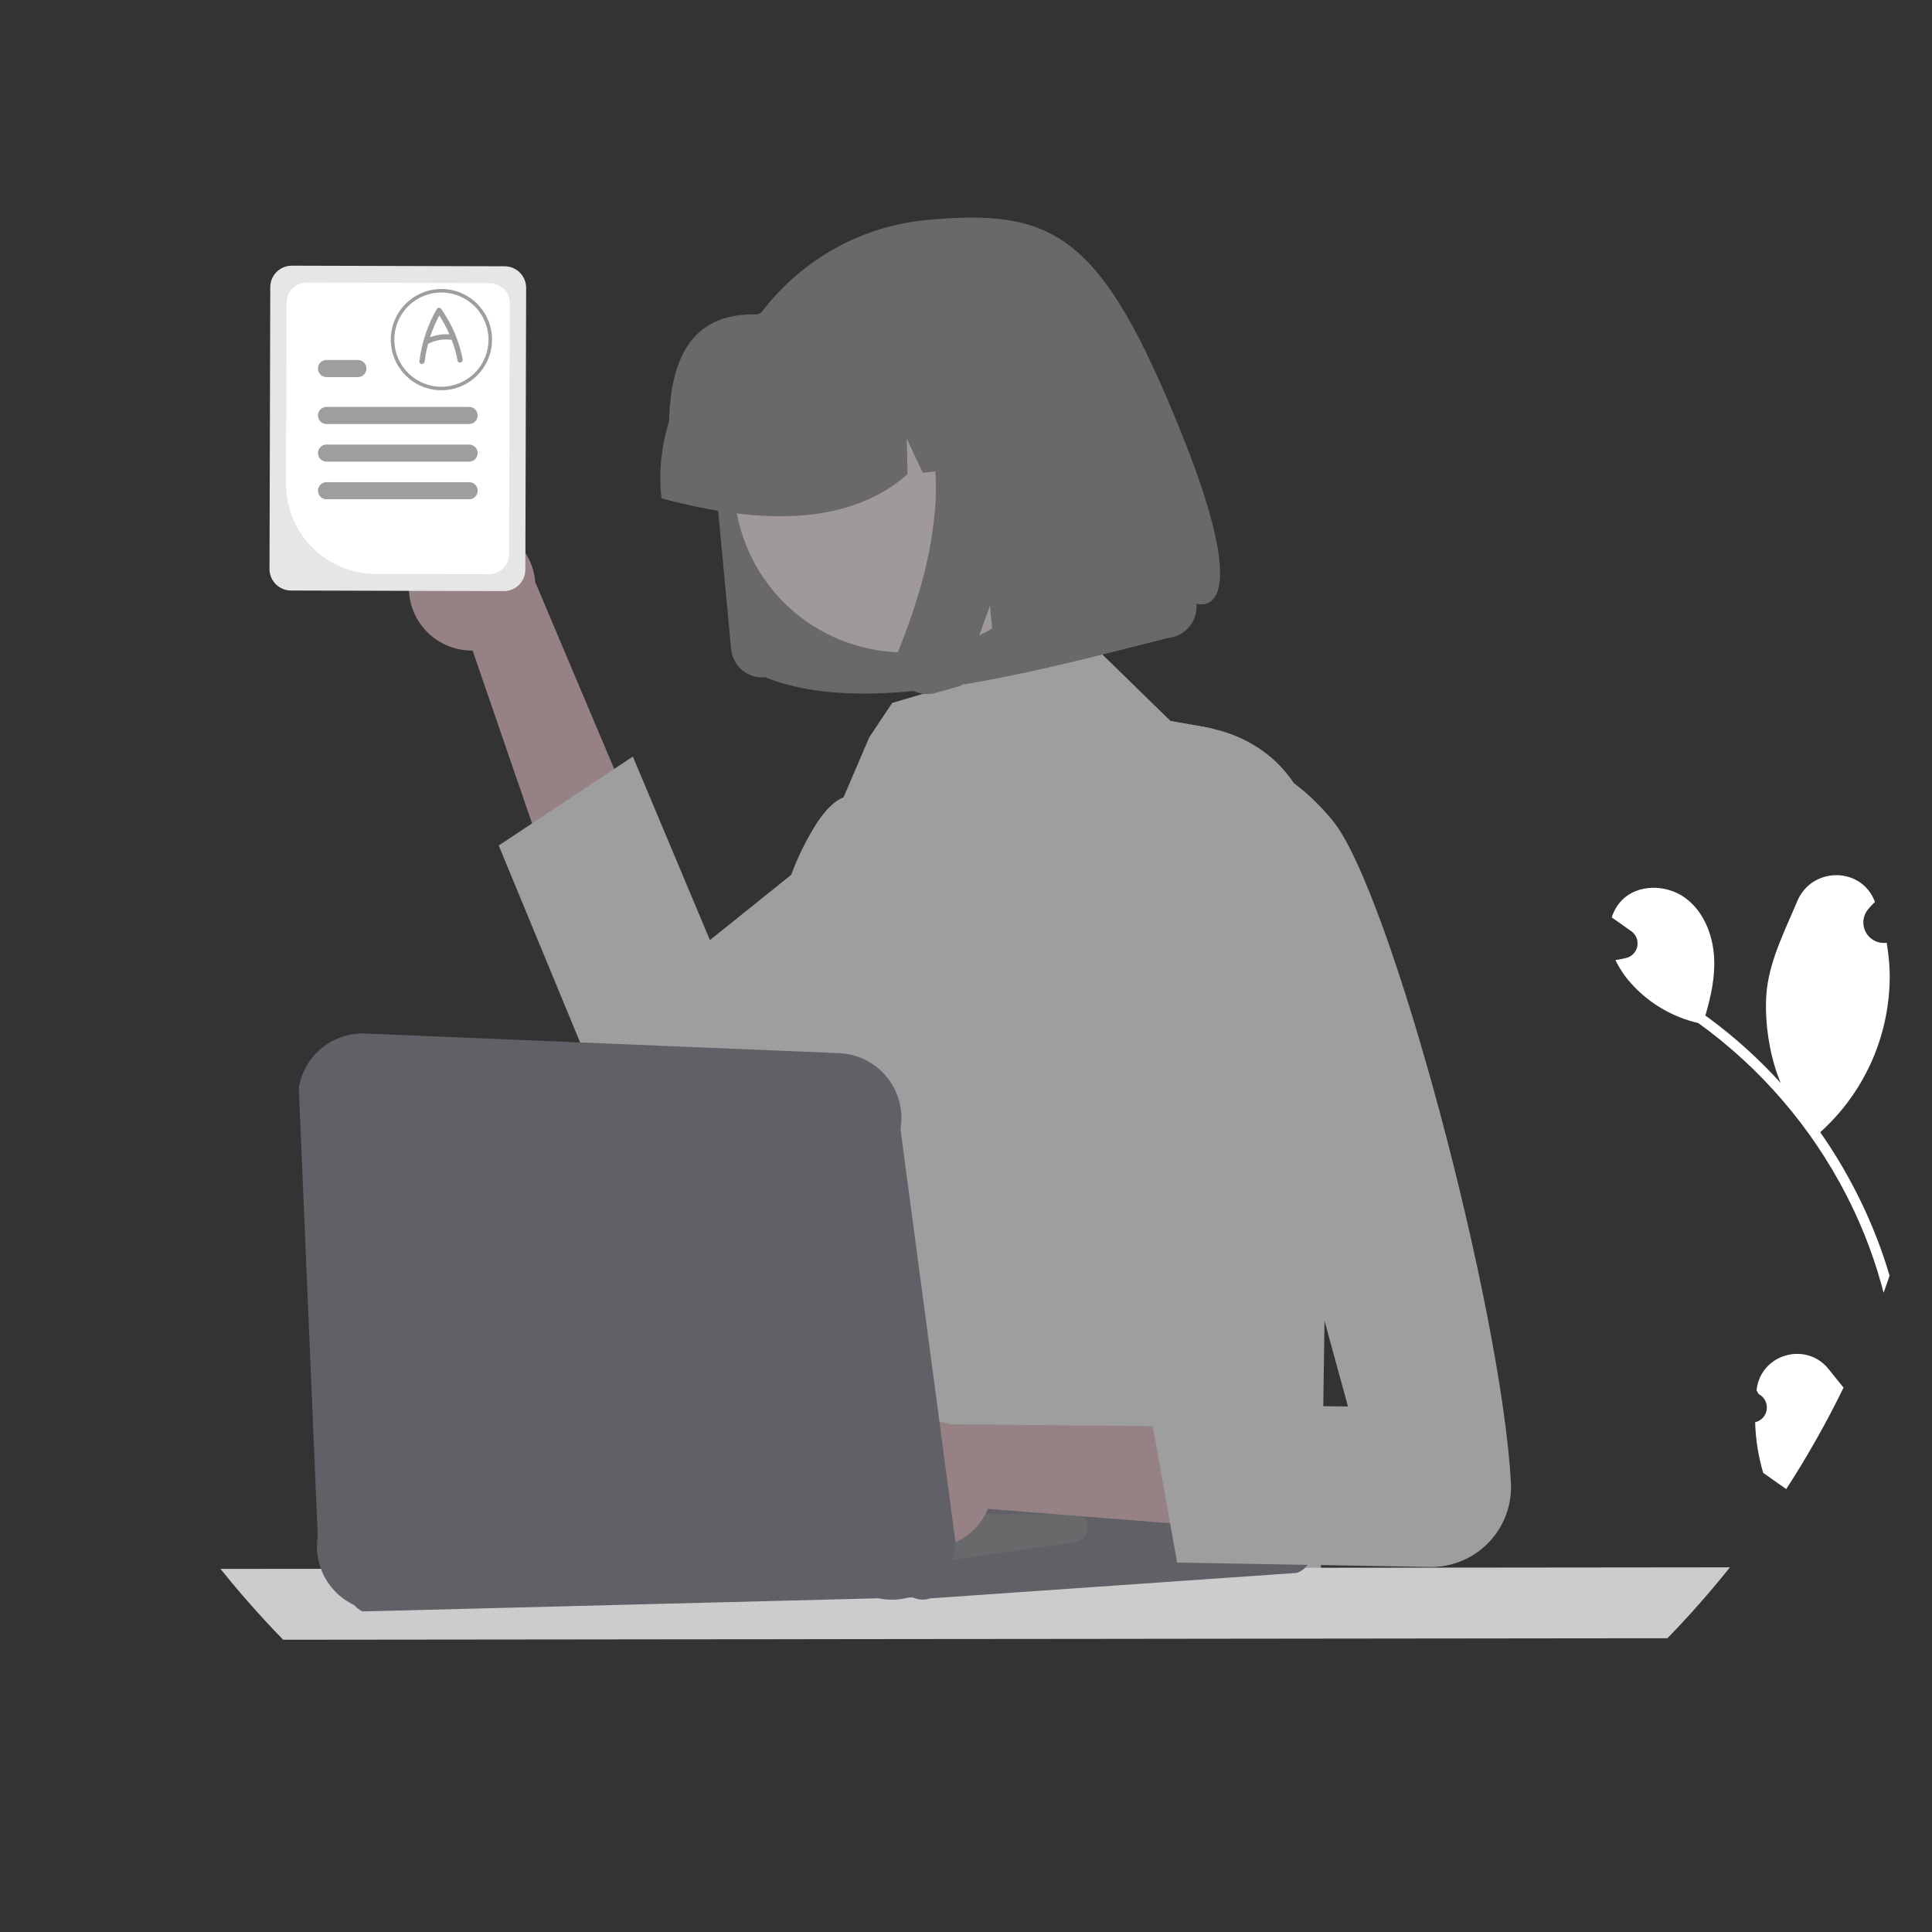 <svg width="120" height="120" viewBox="0 0 120 120" fill="none" xmlns="http://www.w3.org/2000/svg">
<rect x="0" y="0" width="120" height="120" fill="#333333" stroke="none"/>
<path d="M25.446 35.864C25.354 36.428 25.385 37.005 25.54 37.556C25.694 38.106 25.968 38.616 26.34 39.049C26.713 39.482 27.176 39.828 27.697 40.063C28.218 40.298 28.785 40.416 29.356 40.409L38.934 68.277L45.045 64.077L33.248 36.165C33.172 35.206 32.746 34.308 32.051 33.642C31.357 32.975 30.443 32.586 29.481 32.549C28.519 32.512 27.578 32.829 26.834 33.44C26.09 34.051 25.597 34.913 25.446 35.864Z" fill="#968285"/>
<path d="M75.436 45.293C71.183 50.132 60.695 58.66 52.056 64.532C50.188 65.801 48.406 66.944 46.792 67.901C45.702 68.547 44.689 69.106 43.776 69.563C43.164 69.868 42.495 70.043 41.812 70.078C41.128 70.112 40.445 70.005 39.805 69.764C39.165 69.522 38.582 69.151 38.092 68.674C37.602 68.196 37.216 67.622 36.958 66.989L30.976 52.516L33.045 51.144L38.149 47.759L39.308 46.992L44.094 58.39L49.141 54.339L52.274 51.824L66.557 40.361L67.789 39.996L70.663 42.801L72.695 44.785L74.607 45.117C74.893 45.167 75.17 45.225 75.436 45.293Z" fill="#9E9E9E"/>
<path d="M113.595 85.058C113.892 85.435 114.199 85.809 114.506 86.186C113.448 88.358 112.259 90.463 110.945 92.491C110.847 92.422 110.75 92.353 110.652 92.283C110.637 92.275 110.622 92.265 110.608 92.255C110.244 91.996 109.878 91.74 109.514 91.481V91.479C109.214 90.457 109.046 89.401 109.015 88.337C109.203 88.294 109.373 88.194 109.502 88.051C109.631 87.909 109.713 87.729 109.737 87.538C109.761 87.347 109.725 87.153 109.635 86.983C109.545 86.813 109.405 86.675 109.234 86.587C109.186 86.503 109.152 86.443 109.104 86.358C109.106 86.337 109.109 86.313 109.111 86.292C109.39 84.075 112.216 83.301 113.595 85.058Z" fill="white"/>
<path d="M116.782 77.461C116.995 78.047 117.189 78.639 117.364 79.238C117.243 79.593 117.12 79.947 116.993 80.299C116.945 80.113 116.895 79.926 116.844 79.74C116.555 78.704 116.208 77.684 115.805 76.687C115.475 75.868 115.109 75.067 114.708 74.283C112.527 70.024 109.366 66.343 105.485 63.544C103.881 63.173 102.429 62.319 101.325 61.097C100.927 60.658 100.594 60.165 100.337 59.631C100.5 59.608 100.663 59.576 100.823 59.542C100.873 59.532 100.924 59.519 100.974 59.509L100.994 59.505C101.168 59.465 101.327 59.374 101.452 59.246C101.577 59.117 101.661 58.955 101.696 58.779C101.731 58.603 101.714 58.421 101.648 58.254C101.581 58.088 101.468 57.944 101.322 57.84C101.231 57.774 101.139 57.711 101.049 57.647C100.91 57.545 100.77 57.45 100.63 57.35C100.615 57.341 100.601 57.331 100.587 57.32C100.427 57.206 100.267 57.096 100.109 56.981C100.232 56.585 100.444 56.223 100.729 55.923C101.721 54.899 103.493 54.922 104.65 55.756C105.81 56.59 106.392 58.051 106.466 59.475C106.532 60.694 106.269 61.902 105.923 63.078C106.01 63.142 106.101 63.203 106.188 63.269C107.786 64.453 109.264 65.791 110.601 67.264C109.828 65.432 109.548 63.043 109.749 61.397C109.978 59.523 110.888 57.742 111.634 55.969C112.527 53.839 115.573 53.81 116.432 55.955C116.441 55.976 116.45 55.996 116.457 56.017C116.313 56.161 116.175 56.31 116.041 56.464C115.874 56.659 115.77 56.9 115.742 57.154C115.713 57.409 115.763 57.667 115.884 57.893C116.004 58.12 116.191 58.304 116.418 58.423C116.645 58.542 116.903 58.589 117.158 58.559L117.185 58.555C117.295 59.188 117.358 59.828 117.373 60.471C117.395 62.268 117.045 64.05 116.347 65.706C115.648 67.361 114.614 68.855 113.311 70.092C113.226 70.172 113.143 70.25 113.056 70.326C113.878 71.496 114.617 72.722 115.266 73.996C115.842 75.118 116.348 76.276 116.782 77.461Z" fill="white"/>
<path d="M82.577 60.808L82.041 97.626L38.735 96.383L45.651 81.117C45.601 80.627 48.686 77.189 48.668 76.679C48.615 75.186 49.73 73.803 49.911 72.241C50.28 69.019 48.166 56.853 49.141 54.339C49.556 53.217 50.088 52.141 50.727 51.13C51.281 50.292 51.849 49.727 52.393 49.523L53.994 45.792L55.414 43.661L66.556 40.361L67.788 39.996L70.662 42.801L72.695 44.785L74.607 45.117C74.893 45.167 75.169 45.225 75.436 45.293C76.718 45.589 77.913 46.181 78.926 47.022C82.263 49.857 82.652 55.189 82.577 60.808Z" fill="#9E9E9E"/>
<path d="M107.448 97.35C106.227 98.881 104.933 100.35 103.566 101.755L98.883 101.759L73.699 101.787L69.165 101.793L66.151 101.796L61.667 101.8L58.218 101.803L51.847 101.81L48.089 101.816L40.175 101.823L36.398 101.828L25.93 101.839L19.354 101.846L17.59 101.848C17.198 101.447 16.811 101.039 16.431 100.626C15.483 99.599 14.571 98.539 13.695 97.447L17.349 97.444L19.837 97.442L25.599 97.435L36.719 97.424L40.477 97.421L41.996 97.419H42.002L43.195 97.417L43.729 97.415L45.098 97.413H45.676L49.734 97.41L58.488 97.399L62.34 97.396L66.028 97.392L69.486 97.388L74.448 97.383L100.947 97.357L107.448 97.35Z" fill="#CCCCCC"/>
<path d="M47.532 42.066L47.523 42.067C47.011 42.115 46.501 41.957 46.105 41.629C45.709 41.3 45.46 40.828 45.412 40.316L44.403 29.541C44.22 27.61 44.427 25.663 45.012 23.814C46.159 20.207 48.653 17.18 51.976 15.366C53.692 14.432 55.579 13.855 57.524 13.67C65.48 12.912 68.387 14.569 73.302 26.703C78.217 38.837 74.313 37.495 74.313 37.495C74.338 37.754 74.31 38.016 74.231 38.265C74.076 38.75 73.74 39.157 73.293 39.4C73.063 39.524 72.811 39.601 72.551 39.626C63.145 42.017 53.654 44.534 47.531 42.066L47.532 42.066Z" fill="#69696B"/>
<path d="M65.039 23.879C66.22 25.626 66.856 27.684 66.868 29.793C66.88 31.901 66.267 33.966 65.106 35.726C63.946 37.486 62.289 38.863 60.346 39.682C58.404 40.502 56.261 40.727 54.191 40.33C52.82 40.071 51.514 39.543 50.349 38.776C49.184 38.01 48.182 37.019 47.402 35.863C46.224 34.116 45.589 32.06 45.578 29.953C45.567 27.847 46.179 25.784 47.339 24.025C48.498 22.266 50.153 20.89 52.093 20.07C54.033 19.25 56.173 19.023 58.243 19.417C59.615 19.674 60.922 20.201 62.088 20.967C63.255 21.733 64.258 22.723 65.039 23.88L65.039 23.879Z" fill="#9F999A"/>
<path d="M41.067 30.738C40.923 29.211 41.087 27.671 41.55 26.209C41.657 22.633 42.694 19.393 47.056 19.529C48.405 18.796 49.887 18.341 51.415 18.192L53.57 17.979C53.594 17.977 53.619 17.974 53.643 17.972C55.136 17.833 56.643 17.989 58.075 18.433C59.508 18.876 60.84 19.597 61.994 20.554C63.149 21.512 64.103 22.688 64.803 24.015C65.503 25.341 65.935 26.793 66.074 28.286L66.094 28.502L61.533 28.948L59.571 24.747L59.667 29.131L57.312 29.362L56.322 27.243L56.37 29.453C52.873 32.533 47.57 32.695 41.09 30.954L41.067 30.738Z" fill="#69696B"/>
<path d="M55.655 40.962C55.617 41.318 55.678 41.676 55.833 41.998C55.911 42.163 56.012 42.316 56.133 42.453C56.236 42.569 56.352 42.673 56.48 42.762C56.858 43.025 57.317 43.145 57.775 43.1C57.804 43.097 57.832 43.094 57.861 43.09C57.889 43.086 57.917 43.081 57.946 43.076C57.974 43.071 58.003 43.065 58.031 43.058C58.059 43.051 58.087 43.044 58.116 43.036L59.707 42.59L61.491 37.617L61.9 41.981L69.138 39.966L67.403 21.445L55.066 22.66L55.405 22.986C56.529 24.08 57.329 25.463 57.718 26.983C58.104 28.523 58.223 30.118 58.07 31.698C57.927 33.296 57.632 34.877 57.187 36.418C56.799 37.783 56.334 39.124 55.792 40.436C55.722 40.604 55.676 40.781 55.655 40.962Z" fill="#69696B"/>
<path d="M57.3 99.357C57.088 99.356 56.879 99.309 56.687 99.218L22.512 100.09C22.25 99.966 22.032 99.765 21.886 99.514C21.74 99.263 21.674 98.974 21.696 98.684C21.718 98.395 21.828 98.119 22.01 97.893C22.192 97.668 22.438 97.502 22.716 97.419L45.075 90.753C45.306 90.684 45.551 90.674 45.788 90.725L80.372 94.941C80.678 95.007 80.954 95.171 81.158 95.409C81.362 95.647 81.482 95.945 81.501 96.257C81.519 96.57 81.435 96.88 81.261 97.14C81.087 97.4 80.832 97.596 80.536 97.698L57.769 99.278C57.618 99.33 57.46 99.356 57.3 99.357Z" fill="#616066"/>
<path d="M58.557 96.978C58.403 96.978 58.251 96.938 58.116 96.863L30.361 98.16C30.204 98.071 30.076 97.937 29.996 97.776C29.915 97.614 29.886 97.431 29.91 97.252C29.935 97.073 30.012 96.906 30.134 96.772C30.255 96.638 30.413 96.543 30.589 96.501L40.637 94.062C40.794 94.024 40.958 94.029 41.112 94.076L66.915 94.045C67.098 94.101 67.259 94.215 67.374 94.369C67.488 94.523 67.55 94.71 67.551 94.902C67.552 95.094 67.491 95.281 67.378 95.436C67.264 95.591 67.104 95.706 66.921 95.763L58.826 96.937C58.739 96.964 58.648 96.978 58.557 96.978Z" fill="#69696B"/>
<path d="M55.636 95.498C56.116 95.808 56.659 96.009 57.225 96.086C57.791 96.163 58.368 96.116 58.914 95.946C59.459 95.777 59.962 95.49 60.385 95.105C60.807 94.721 61.141 94.248 61.361 93.721L90.739 96.028L89.319 88.75L59.018 88.462C58.108 88.15 57.114 88.183 56.227 88.554C55.339 88.926 54.618 89.61 54.201 90.478C53.785 91.345 53.7 92.335 53.965 93.26C54.229 94.186 54.824 94.982 55.636 95.498Z" fill="#968285"/>
<path d="M72.988 48.099C72.988 48.099 77.426 44.549 82.751 50.94C86.343 55.249 93.271 81.302 93.845 92.099C93.881 92.782 93.776 93.465 93.536 94.106C93.296 94.746 92.926 95.33 92.45 95.821C91.973 96.312 91.401 96.7 90.768 96.959C90.135 97.218 89.455 97.344 88.771 97.328L73.112 97.056L71.361 87.213L83.724 87.359L72.988 48.099Z" fill="#9E9E9E"/>
<path d="M55.4 99.361C54.862 99.36 54.331 99.252 53.836 99.044L22.16 99.767C21.323 99.418 20.63 98.798 20.19 98.006C19.75 97.214 19.59 96.297 19.736 95.403L18.559 67.584C18.715 66.591 19.238 65.692 20.025 65.065C20.811 64.438 21.805 64.129 22.808 64.199L52.216 65.418C52.78 65.455 53.331 65.611 53.831 65.874C54.332 66.137 54.772 66.503 55.122 66.947C55.472 67.392 55.725 67.905 55.864 68.453C56.003 69.001 56.026 69.573 55.93 70.13L59.375 96.006C59.213 96.944 58.726 97.794 57.998 98.408C57.271 99.021 56.351 99.359 55.4 99.361Z" fill="#616066"/>
<path d="M31.346 16.539L18.127 16.502C17.773 16.501 17.433 16.641 17.181 16.891C16.93 17.141 16.788 17.48 16.787 17.835L16.739 35.34C16.738 35.694 16.878 36.033 17.128 36.284C17.377 36.535 17.716 36.677 18.07 36.678L25.403 36.699L31.291 36.715C31.646 36.716 31.986 36.576 32.237 36.326C32.488 36.076 32.629 35.736 32.63 35.382L32.633 34.347L32.68 17.879C32.68 17.525 32.54 17.185 32.29 16.933C32.041 16.682 31.701 16.54 31.346 16.539Z" fill="#E6E6E6"/>
<path d="M30.415 17.585L19.054 17.553C18.722 17.552 18.403 17.683 18.168 17.917C17.933 18.151 17.8 18.469 17.799 18.801L17.767 30.055C17.764 31.533 18.349 32.952 19.391 33.999C20.433 35.047 21.848 35.639 23.326 35.645L25.485 35.65L30.365 35.664C30.697 35.665 31.015 35.534 31.251 35.3C31.486 35.066 31.619 34.748 31.62 34.417L31.623 33.284L31.663 18.84C31.663 18.508 31.532 18.189 31.298 17.954C31.064 17.719 30.746 17.586 30.415 17.585Z" fill="white"/>
<path d="M29.138 25.274H20.28C20.21 25.274 20.141 25.288 20.077 25.315C20.012 25.342 19.954 25.381 19.904 25.43C19.855 25.48 19.816 25.538 19.789 25.603C19.762 25.667 19.749 25.736 19.749 25.806C19.749 25.876 19.762 25.945 19.789 26.01C19.816 26.074 19.855 26.133 19.904 26.182C19.954 26.232 20.012 26.271 20.077 26.297C20.141 26.324 20.21 26.338 20.28 26.338H29.138C29.279 26.338 29.415 26.282 29.514 26.182C29.614 26.082 29.67 25.947 29.67 25.806C29.67 25.665 29.614 25.53 29.514 25.43C29.415 25.331 29.279 25.274 29.138 25.274Z" fill="#9E9E9E"/>
<path d="M22.228 22.36H20.28C20.139 22.36 20.004 22.416 19.904 22.515C19.805 22.615 19.749 22.75 19.749 22.891C19.749 23.032 19.805 23.168 19.904 23.267C20.004 23.367 20.139 23.423 20.28 23.423H22.228C22.369 23.423 22.504 23.367 22.604 23.267C22.703 23.168 22.759 23.032 22.759 22.891C22.759 22.75 22.703 22.615 22.604 22.515C22.504 22.416 22.369 22.36 22.228 22.36Z" fill="#9E9E9E"/>
<path d="M29.138 29.948H20.28C20.139 29.948 20.004 30.005 19.904 30.104C19.805 30.204 19.749 30.339 19.749 30.48C19.749 30.621 19.805 30.756 19.904 30.856C20.004 30.956 20.139 31.012 20.28 31.012H29.138C29.279 31.012 29.415 30.956 29.514 30.856C29.614 30.756 29.67 30.621 29.67 30.48C29.67 30.339 29.614 30.204 29.514 30.104C29.415 30.005 29.279 29.948 29.138 29.948Z" fill="#9E9E9E"/>
<path d="M29.138 27.612H20.28C20.139 27.612 20.004 27.668 19.905 27.768C19.805 27.867 19.75 28.002 19.75 28.143C19.75 28.284 19.805 28.419 19.905 28.518C20.004 28.618 20.139 28.674 20.28 28.674H29.138C29.279 28.674 29.414 28.618 29.514 28.518C29.613 28.419 29.669 28.284 29.669 28.143C29.669 28.002 29.613 27.867 29.514 27.768C29.414 27.668 29.279 27.612 29.138 27.612Z" fill="#9E9E9E"/>
<path d="M27.417 24.24C26.795 24.24 26.187 24.055 25.67 23.71C25.153 23.364 24.75 22.873 24.511 22.298C24.273 21.724 24.211 21.091 24.332 20.481C24.454 19.871 24.753 19.311 25.193 18.871C25.633 18.431 26.193 18.132 26.803 18.01C27.413 17.889 28.046 17.951 28.62 18.189C29.195 18.427 29.686 18.83 30.032 19.348C30.377 19.865 30.562 20.473 30.562 21.095C30.561 21.929 30.229 22.728 29.64 23.317C29.05 23.907 28.251 24.239 27.417 24.24ZM27.417 18.168C26.838 18.168 26.272 18.34 25.791 18.662C25.31 18.983 24.935 19.44 24.713 19.975C24.492 20.51 24.434 21.098 24.547 21.666C24.66 22.233 24.938 22.755 25.348 23.164C25.757 23.573 26.278 23.852 26.846 23.965C27.414 24.078 28.002 24.02 28.537 23.798C29.072 23.577 29.529 23.202 29.85 22.721C30.172 22.239 30.343 21.674 30.343 21.095C30.342 20.319 30.034 19.575 29.485 19.026C28.937 18.478 28.193 18.169 27.417 18.168Z" fill="#9E9E9E"/>
<path d="M28.738 22.313C28.52 21.191 28.068 20.129 27.41 19.195C27.395 19.171 27.375 19.151 27.35 19.137C27.325 19.123 27.297 19.115 27.269 19.115C27.24 19.115 27.212 19.123 27.188 19.137C27.163 19.151 27.142 19.171 27.127 19.195C26.554 20.197 26.188 21.303 26.05 22.45C26.025 22.659 26.353 22.657 26.378 22.45C26.424 22.078 26.496 21.71 26.593 21.349C26.605 21.346 26.618 21.343 26.63 21.338C27.066 21.119 27.558 21.039 28.041 21.108C28.045 21.109 28.049 21.108 28.053 21.108C28.213 21.527 28.336 21.96 28.422 22.4C28.462 22.607 28.778 22.519 28.738 22.313ZM26.711 20.947C26.861 20.48 27.053 20.028 27.283 19.595C27.527 19.967 27.739 20.36 27.916 20.768C27.506 20.737 27.095 20.799 26.711 20.947Z" fill="#9E9E9E"/>
</svg>
